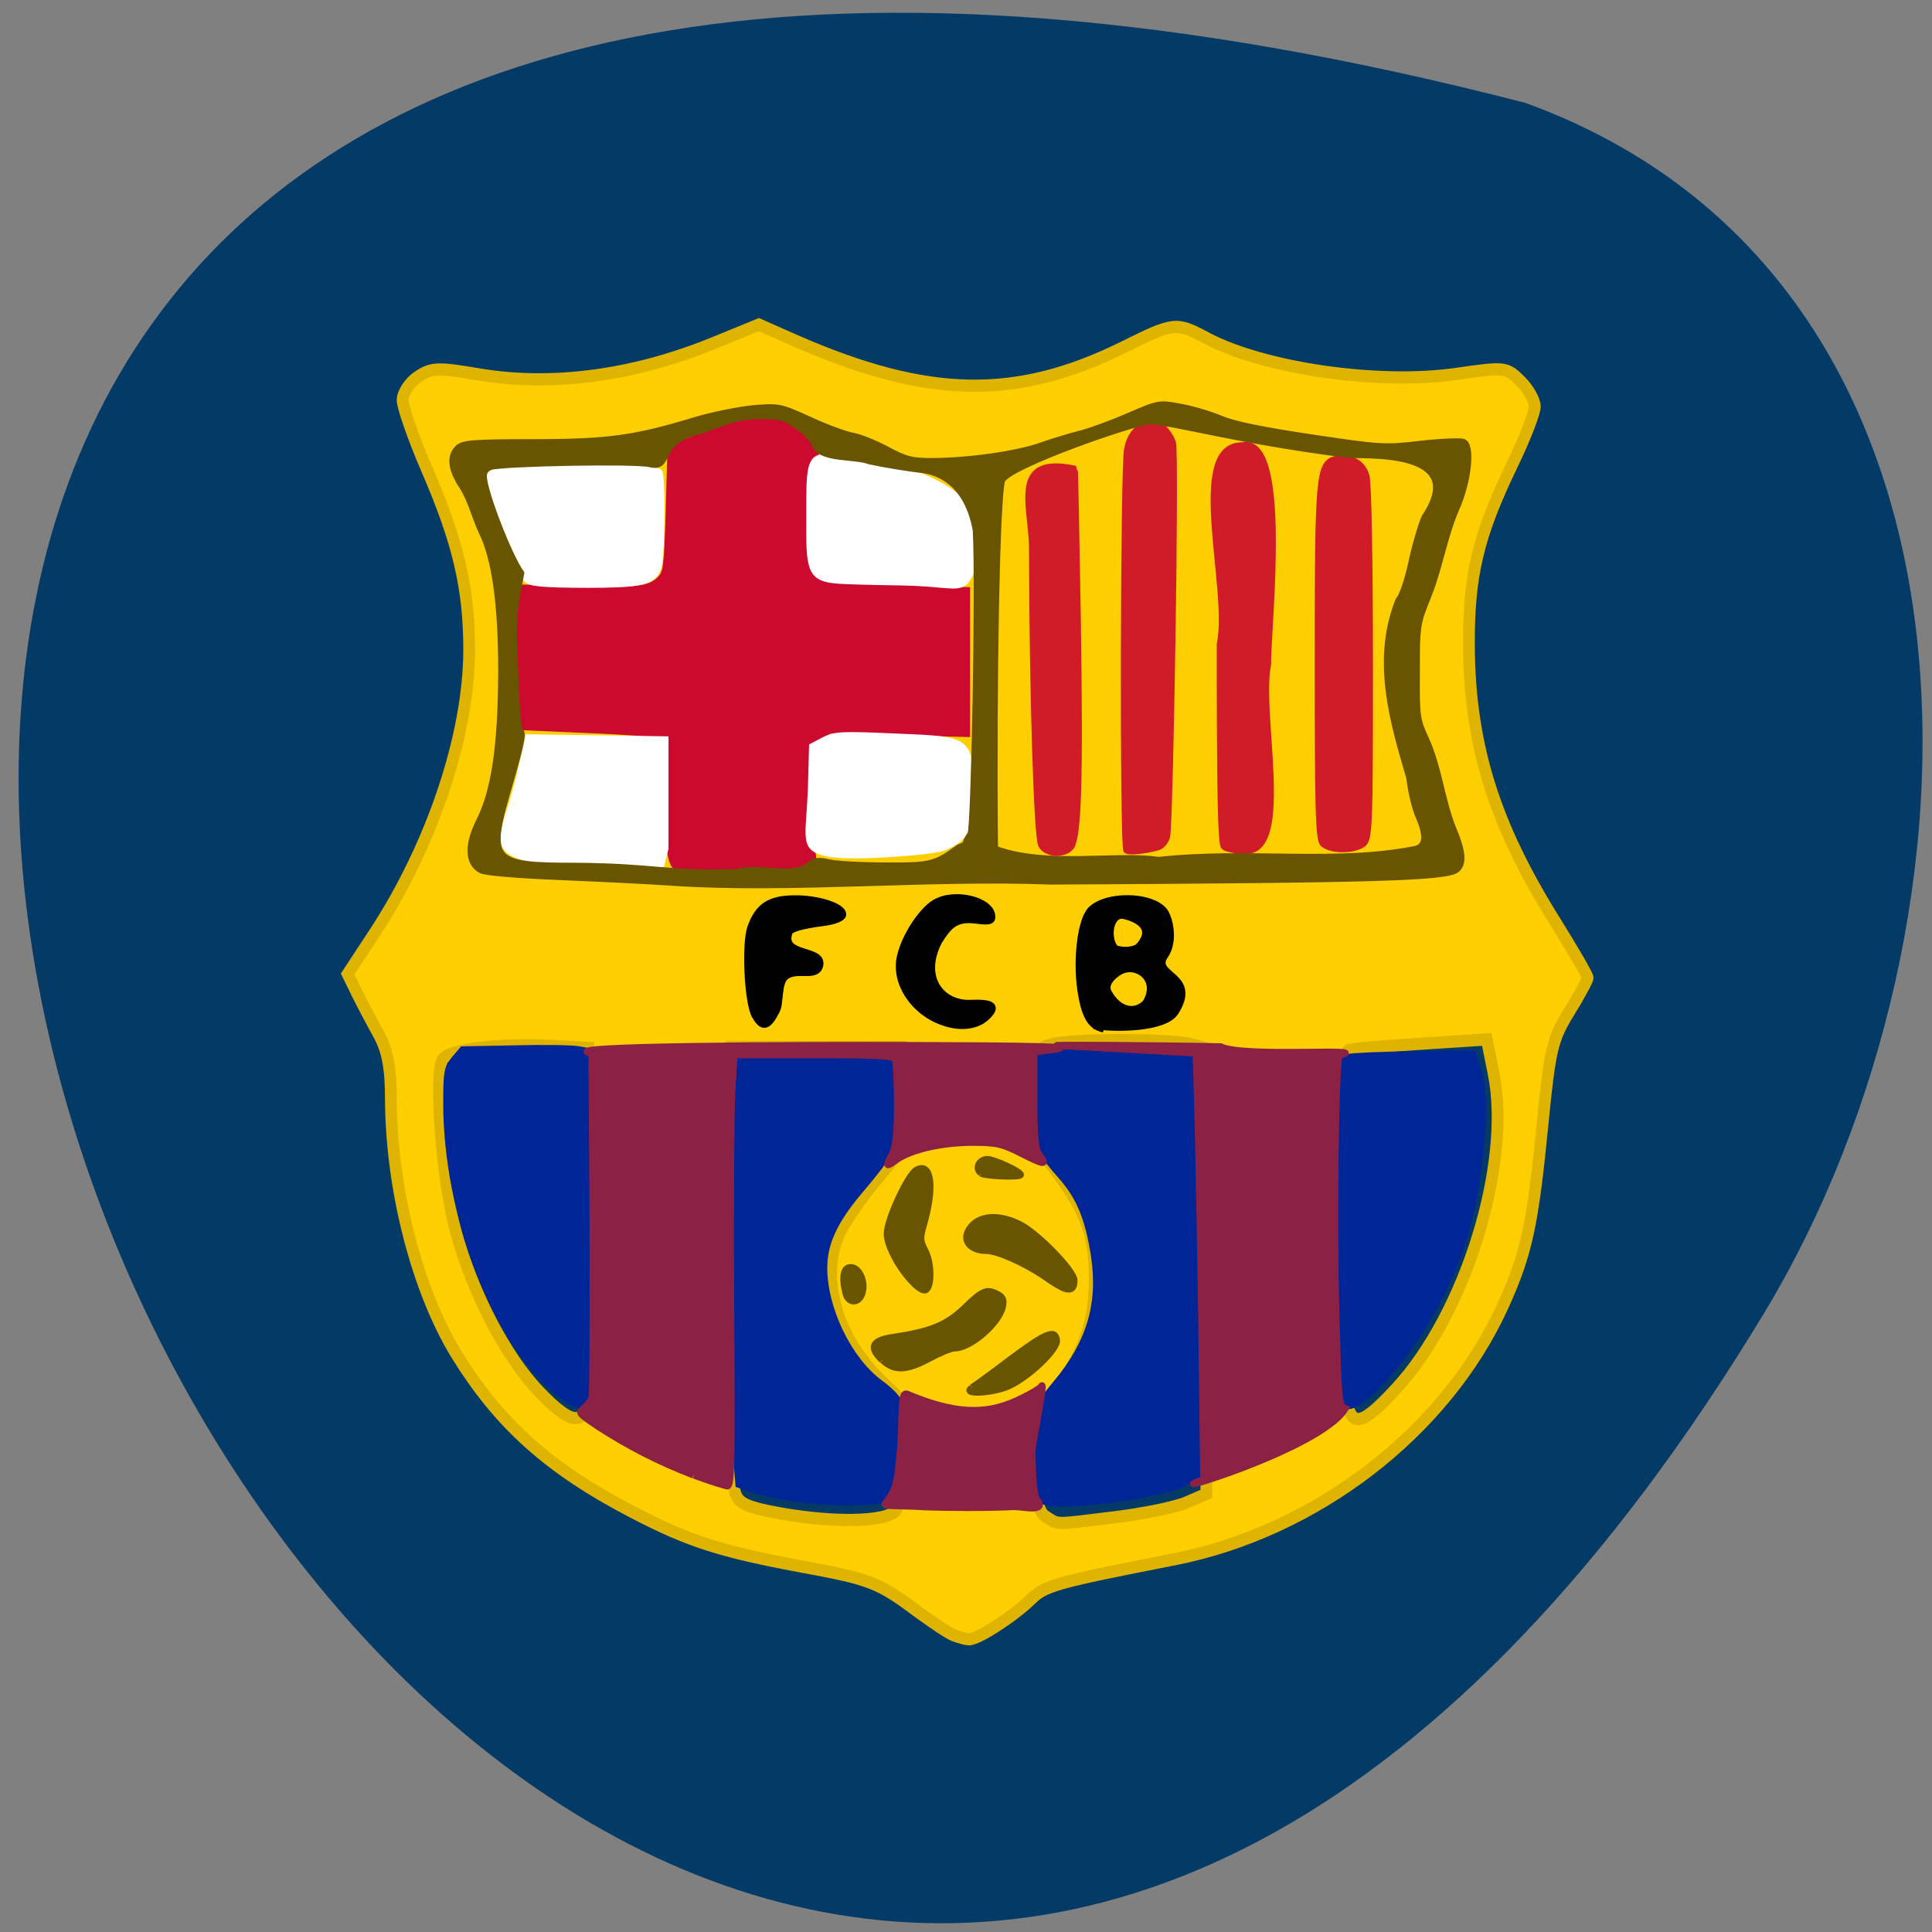<svg xmlns="http://www.w3.org/2000/svg" viewBox="0 0 22 22"><rect x="0" y="0" width="22" height="22" fill="#808080" stroke="none"/><path d="m 17.371 1.172 c -32.3 -8.352 -11.711 37.703 2.738 13.746 c 2.641 -4.402 2.824 -11.723 -2.738 -13.746" fill="#033b66"/><path d="m 126.75 215.73 c -0.667 -0.231 -2.86 -1.661 -4.909 -3.091 c -5.624 -4.059 -6.625 -4.428 -16.49 -6.181 c -11.01 -1.984 -15.489 -3.367 -23.02 -7.15 c -11.819 -5.904 -18.73 -11.901 -24.735 -21.311 c -5.385 -8.534 -9.01 -22 -9.06 -34.13 c 0 -4.244 -0.477 -6.504 -1.668 -8.626 c -0.906 -1.568 -2.24 -4.01 -3 -5.489 l -1.334 -2.629 l 3.765 -5.535 c 7.959 -11.717 13.11 -26.477 13.11 -37.917 c 0 -8.303 -1.525 -14.484 -5.957 -24.356 c -1.811 -4.059 -3.288 -8.165 -3.288 -9.09 c 0 -0.923 0.953 -2.353 2.097 -3.091 c 1.906 -1.245 2.764 -1.292 8.579 -0.323 c 10.1 1.614 21.399 0.185 32.599 -4.244 l 6.196 -2.445 l 5.195 2.214 c 18.301 7.703 30.502 7.934 45.42 0.83 c 7.01 -3.367 7.34 -3.413 11.534 -1.245 c 8.01 4.105 24.02 6.32 34.791 4.797 c 6.625 -0.923 6.863 -0.923 8.817 0.969 c 1.096 1.015 2 2.583 2 3.413 c 0 0.83 -1.43 4.382 -3.193 7.888 c -4.718 9.456 -6.01 14.715 -5.957 24.26 c 0.095 13.285 3.527 23.848 12.01 36.902 c 2.478 3.829 4.48 7.196 4.48 7.473 c 0 0.277 -1.144 2.353 -2.574 4.567 c -2.335 3.644 -2.669 5.074 -3.67 14.807 c -1.382 13.7 -2.24 17.621 -5.576 24.678 c -7.959 16.791 -25.879 30.12 -45.61 33.858 c -16.585 3.137 -17.92 3.506 -19.922 5.397 c -2.478 2.306 -7.435 5.397 -8.579 5.305 c -0.477 0 -1.382 -0.277 -2.049 -0.507 m -8.01 -16.837 c 0.286 -0.461 0.763 -3.736 1.096 -7.288 l 0.572 -6.458 l -3.717 -3.46 c -6.243 -5.858 -8.579 -13.516 -5.957 -19.651 c 0.667 -1.43 2.86 -4.567 4.909 -6.965 l 3.765 -4.382 v -13.792 h -23.639 v 28.876 c 0 15.868 0.238 29.66 0.524 30.675 c 0.334 1.384 1.382 1.984 4.671 2.629 c 8.388 1.661 16.633 1.568 17.777 -0.185 m 30.26 1.015 c 3.956 -0.461 8.436 -1.338 10.01 -1.984 l 2.764 -1.153 v -59.69 l -2.145 -0.554 c -2.86 -0.738 -16.442 -0.738 -19.254 0 c -2.192 0.554 -2.24 0.646 -2.24 6.965 c 0 6.089 0.143 6.55 2.955 10.287 c 4.099 5.351 5.195 8.441 5.195 14.392 c -0.048 5.766 -1.573 9.871 -5.576 14.899 c -2.383 2.952 -2.574 3.644 -2.574 9.595 c 0 5.212 0.286 6.55 1.43 7.196 c 1.763 1.061 0.906 1.061 9.437 0.046 m -72.63 -17.16 c 0.715 -4.89 0.81 -18.267 0.143 -33.35 l -0.524 -12.362 l -4.957 -0.277 c -7.34 -0.369 -14.345 0.415 -15.299 1.799 c -1.239 1.845 -0.143 15.96 1.763 22.879 c 2.335 8.349 6.911 16.837 11.581 21.588 c 4.861 4.89 6.529 4.797 7.292 -0.277 m 111.86 -0.185 c 9.532 -9.964 15.966 -30.03 13.44 -42.11 l -0.953 -4.567 l -9.484 0.6 c -5.195 0.323 -9.627 0.692 -9.77 0.876 c -0.667 0.6 -1.144 40.32 -0.572 44.836 c 0.715 5.951 1.906 6.04 7.34 0.369" transform="matrix(0.082 0 0 0.085 0.471 0.286)" fill="#fdcf00" stroke="#deb400" stroke-width="1.634"/><g transform="scale(0.086)"><g fill="#002596" stroke="#002596"><path d="m 73.818 184.27 c -8.273 -6.773 -14.682 -23.455 -14.682 -38.23 c 0 -4.091 0.091 -4.591 1.045 -5.773 l 1.091 -1.273 l 6.955 -0.136 c 3.864 -0.091 7.636 -0.045 8.455 0.136 l 1.455 0.273 l -0.045 22.18 c -0.045 12.182 -0.182 22.682 -0.364 23.273 c -0.455 1.727 -1.409 1.636 -3.909 -0.455" stroke-width="0.897"/><g stroke-width="0.889"><path d="m 105.55 198.41 c -2.318 -0.318 -5 -0.909 -5.955 -1.227 l -1.773 -0.636 l -0.318 -3.773 c -0.364 -5.091 -0.409 -33.05 -0.045 -43.864 l 0.273 -8.773 h 20.09 l 0.273 1.364 c 0.136 0.773 0.273 3.364 0.273 5.773 c 0 4.909 -0.091 5.05 -4.682 10.545 c -3.273 3.909 -4.591 6.818 -4.591 10.05 c 0 5.5 3.273 12.227 7.409 15.273 c 1.273 0.909 2.409 2.091 2.545 2.636 c 0.318 1.409 -0.909 11.909 -1.455 12.5 c -0.773 0.727 -7.5 0.818 -12.05 0.136"/><path d="m 137.95 198.59 c -0.636 -0.864 -1.182 -7.818 -0.773 -10.455 c 0.227 -1.727 0.818 -2.727 2.727 -5 c 4.409 -5.273 5.955 -10.5 5 -16.818 c -0.773 -5 -1.909 -7.773 -4.364 -10.591 c -1.182 -1.318 -2.409 -2.864 -2.682 -3.409 c -0.545 -1.091 -0.727 -12 -0.182 -12.364 c 0.227 -0.091 2.409 -0.455 4.909 -0.727 c 3.5 -0.409 5.682 -0.409 9.727 0 c 2.818 0.273 5.273 0.636 5.455 0.818 c 0.136 0.182 0.409 12.636 0.591 27.773 l 0.318 27.455 l -1.727 1 c -3.273 1.818 -17.955 3.636 -19 2.318"/><path d="m 177.86 185.77 c -0.273 -0.455 -0.545 -23.05 -0.409 -35.23 c 0.136 -10.273 0.136 -10.318 1.136 -10.545 c 0.545 -0.136 4.455 -0.318 8.682 -0.364 l 7.682 -0.136 l 0.409 1.091 c 0.955 2.636 1.182 5.5 0.773 10.273 c -0.818 9.05 -2.273 14.5 -5.636 21.05 c -4.182 8.136 -11.364 16.05 -12.636 13.864"/></g></g><g fill="#8b2245" stroke="#8b2245" stroke-width="0.889"><path d="m 159.36 195.86 l -0.227 -18.364 c -0.136 -10.136 -0.364 -22.818 -0.5 -28.23 l -0.273 -9.818 l -18.09 -1 c -2.818 -0.136 12.955 -0.045 21.364 0.136 c 2.955 1.5 20.409 0.091 15.727 1.136 c -0.5 0.545 -0.818 21.545 -0.455 34.05 c 0.318 11.864 0.364 12.409 1.227 12.727 c -3.136 5.364 -25.864 12.05 -18.773 9.364"/><path d="m 91.82 195.32 c -4.591 -1.773 -8.5 -3.773 -12.591 -6.409 c -3.864 -2.636 -2.136 -1.455 -0.864 -3.773 c 0.136 -0.545 0.182 -11.09 0.136 -23.364 l -0.136 -22.318 c -5.864 -1 28.14 -1.091 42.23 -1.045 c 16.5 0.045 21.545 0.182 19.318 0.5 l -3 0.409 v 6.364 c 0 4.864 0.182 6.545 0.682 7.182 c 1.091 1.455 0.773 1.455 -2.273 -0.091 c -2.591 -1.318 -3.318 -1.5 -6.545 -1.5 c -4.091 0 -8.136 0.955 -10.05 2.273 c -1.455 1.045 -1.5 1 -0.591 -0.773 c 0.455 -0.909 0.682 -2.727 0.682 -6.455 c 0 -2.909 -0.136 -5.545 -0.273 -5.955 c -0.227 -0.591 -1.636 -0.682 -10.818 -0.682 h -10.5 l -0.318 5 c -0.136 2.773 -0.227 15.636 -0.136 28.591 c 0.136 20.727 0.091 23.545 -0.5 23.5 c -1.682 -0.455 -3.091 -0.955 -4.409 -1.455"/><path d="m 122.77 199.55 c -8.591 -0.5 -4.955 0.682 -4.091 -3.364 c 0.318 -1.5 0.636 -4.773 0.682 -7.273 c 0.091 -3.864 0.182 -4.545 0.773 -4.318 c 6.091 2.545 10.182 2.818 14.455 0.864 c 1.5 -0.682 2.955 -1.5 3.273 -1.864 c 0.682 -1.364 -1.182 7.864 -1.182 8.318 c 0 3.682 0.227 5.955 0.591 6.591 c 1.455 1.818 -1.773 1 -2.955 1 c -4 0.182 -8.273 0.136 -11.545 0.045"/></g><path d="m 89.5 114.73 c -0.818 -0.591 -1.318 -4.955 -1.364 -11.955 v -5.409 l -2.364 -0.273 c -1.273 -0.136 -5.591 -0.409 -9.545 -0.545 l -7.227 -0.318 l -0.273 -9.182 c -0.136 -5.091 -0.182 -9.227 -0.182 -9.227 c 0.045 0 3.409 0.091 7.5 0.227 c 8.182 0.273 10 0.045 11.364 -1.318 c 0.864 -0.864 0.955 -1.591 1.182 -9.05 l 0.227 -8.136 l 1.091 -0.545 c 3.318 -1.636 9.636 -3.727 11.227 -3.727 c 2.045 0 5.455 1.727 6.5 3.273 c 0.5 0.818 0.5 1.364 -0.045 3.636 c -0.773 3.136 -0.955 11.5 -0.227 13.318 c 0.227 0.636 1 1.409 1.682 1.682 c 0.636 0.227 5.182 0.591 10.09 0.727 l 8.864 0.273 v 18.955 l -18.18 -0.455 l -2.636 2.273 v 6.182 c 0 3.409 0.136 6.818 0.318 7.591 c 0.227 1.091 0.136 1.455 -0.455 1.727 c -1.182 0.545 -16.818 0.773 -17.545 0.273" fill="#cc092f" stroke="#cc092f" stroke-width="0.895"/><g fill="#d01b29" stroke="#d01b29"><path d="m 141.68 112.27 c 1.091 -1.091 1.318 -8.5 1 -30 c -0.182 -11.05 -0.364 -20.14 -0.409 -20.18 c -8.318 -1.773 -5.727 4.682 -5.591 10.182 c 0.045 19.636 0.636 38.591 1.227 39.636 c 0.636 1.136 2.727 1.318 3.773 0.364" stroke-width="0.871"/><path d="m 149.18 112.59 c -0.5 -0.455 -0.409 -50.773 0.091 -53.09 c 0.409 -2.182 1.727 -3.409 3.591 -3.409 c 1 0 2.136 1.636 2.409 2.545 c 0.455 1.5 -0.364 50.636 -0.773 52.14 c -0.182 0.636 -0.682 1.227 -1.136 1.364 c -1.773 0.5 -3.909 0.727 -4.227 0.409" stroke-width="0.87"/><path d="m 162.09 112.09 c -0.409 -0.364 -0.545 -6.909 -0.545 -26.818 c 1.545 -7.273 -4.364 -26.27 2.909 -26.27 c 6.227 -1.364 3.409 23.409 3.409 29 c -1.318 6.455 3.182 24.636 -2.909 24.636 c -1.273 0 -2.591 -0.273 -2.864 -0.545" stroke-width="0.872"/><path d="m 175.23 111.68 c -0.591 -0.545 -0.682 -4.864 -0.682 -24.05 c 0 -24.545 0.136 -26.18 2.273 -26.773 c 1.864 -0.455 3.636 0.5 4.045 2.227 c 0.273 0.864 0.455 12.05 0.455 24.864 c 0 22.5 -0.045 23.273 -1.045 23.864 c -1.364 0.818 -4.136 0.727 -5.05 -0.136" stroke-width="0.941"/></g><g stroke="#000"><path d="m 100.09 134.5 c -1 -1.727 -1.364 -9.455 -0.591 -11.682 c 1 -2.727 2.409 -3.682 5.636 -3.727 c 3.045 -0.045 6.364 1 6.364 2 c 0 0.364 -1.045 0.773 -2.364 0.955 c -1.318 0.182 -4.455 0.591 -4.727 1.364 c -1.227 3.364 4.591 2.227 4.045 4.409 c -0.409 1.636 -2.909 0.227 -4.455 1.364 c -1.136 0.864 -0.727 3.545 -1.273 4.591 c -1.091 2.136 -1.727 2.318 -2.636 0.682" stroke-width="1.095"/><path d="m 124.91 135.32 c -3.955 -1.364 -6.455 -5.227 -5.682 -8.636 c 0.591 -2.636 2.773 -6 4.545 -7.091 c 2.591 -1.591 7.545 -0.364 7.545 1.818 c 0 0.545 -0.409 0.636 -2.136 0.409 c -2.818 -0.364 -3.682 0.909 -4.909 2.818 c -2.5 4.909 0.409 8.364 4.227 8.227 c 3.045 -0.136 3.636 0.409 1.955 1.909 c -1.273 1.091 -3.409 1.318 -5.545 0.545" stroke-width="0.95"/><path d="m 146.14 136.23 c -1.727 -0.318 -2.545 -1.818 -3.045 -5.364 c -0.545 -4.136 0.091 -9.05 1.364 -10.364 c 1.955 -2 7.636 -2 9.545 0 c 0.773 0.773 1.591 4.045 0.227 6 c -1.955 2.773 4.545 2.545 1.364 7.5 c -1.455 2.227 -8.091 2.227 -10.773 1.773 m 6.864 -2.909 c 2 -3.136 -1.091 -5.455 -3.318 -4.318 c -1.455 0.818 -2.136 1.955 -1.636 2.864 c 1.273 2.318 3.364 2.955 4.955 1.455 m -1 -7.409 c 2.591 -2.727 -0.409 -3.909 -1.773 -4.227 c -2 -0.545 -2.5 3.091 -1.227 4.409 c 1.091 0.318 2.136 0.273 3 -0.182" stroke-width="0.951"/></g><g fill="#fff" stroke="#fff"><path d="m 69.55 113.5 c -3.091 -0.773 -3.455 -1.909 -2 -6.182 c 0.455 -1.409 1.227 -4.136 1.636 -6.091 l 0.818 -3.545 l 9 0.136 l 9.05 0.136 v 14.364 l -0.5 2.091 c -5.409 1.455 -12.5 0.364 -18 -0.909" stroke-width="0.924"/><path d="m 72.45 77.27 c -2.591 -0.182 -2.682 -0.227 -3.909 -2.227 c -1.636 -2.682 -3.273 -7.136 -3.682 -9.864 c -0.273 -1.955 -0.182 -2.273 0.636 -2.727 c 1.455 -0.727 21.273 -0.682 21.773 0.091 c 0.409 0.591 0.318 10.5 -0.091 12.364 c -0.455 1.909 -1.864 2.364 -7.182 2.455 c -2.682 0.045 -6.091 0 -7.545 -0.091" stroke-width="0.91"/><g stroke-width="0.936"><path d="m 110.95 76.82 c -3.318 -0.273 -3.773 -1.091 -3.727 -6.955 c 0 -6.227 -0.136 -8.818 1.318 -9.182 c 4.636 -1.136 15.273 2.364 18.18 5.227 c 1.955 1.955 3.091 9.09 1 11.09 c -0.955 0.955 -2.682 0.136 -8.545 0.045 c -3.409 -0.045 -7.091 -0.136 -8.227 -0.227"/><path d="m 110.41 113.09 c -4.409 -0.727 -3.182 -1.5 -2.955 -9.227 l 0.136 -5 l 1.545 -0.818 c 1.409 -0.727 2.318 -0.773 9.409 -0.455 c 9.864 0.409 9.773 0.318 9.909 7.05 c 0.091 4.909 -0.545 6.273 -3.455 7.5 c -1.455 0.636 -12 1.364 -14.591 0.909"/></g></g><g fill="#695400" stroke="#695400" stroke-width="0.889"><path d="m 120.82 169.73 c -1.864 -1.955 -3.364 -4.864 -3.364 -6.364 c 0 -1.864 2.773 -7.864 3.909 -8.455 c 1.955 -1.045 2.364 2.227 0.955 7.182 c -0.545 1.864 -0.5 2.227 0.182 3.545 c 0.864 1.636 0.864 4.909 0 5.182 c -0.318 0.091 -1.045 -0.409 -1.682 -1.091"/><path d="m 140.91 170.59 c -0.364 -0.136 -1.545 -0.818 -2.545 -1.545 c -2.727 -1.864 -6.318 -3.455 -7.818 -3.455 c -1.864 0 -3 -1.136 -2.409 -2.455 c 0.955 -2.091 3.682 -2.545 6.727 -1.091 c 2.364 1.091 7.364 6.227 7.364 7.5 c 0 1.045 -0.409 1.364 -1.318 1.045"/><path d="m 116.82 180.09 c -1.818 -1.727 -1.364 -2.636 1.545 -3.045 c 4.864 -0.727 7 -1.591 9.409 -3.909 c 2.364 -2.318 2.909 -2.5 4.364 -1.727 c 0.682 0.364 0.818 0.773 0.591 1.682 c -0.545 2.227 -4.273 5.409 -6.318 5.409 c -0.5 0 -2 0.636 -3.364 1.364 c -3.045 1.636 -4.636 1.682 -6.182 0.227"/><path d="m 128.68 183.73 c 0.455 -0.273 2.773 -1.955 5.091 -3.727 c 4.682 -3.5 5.955 -4.045 6.136 -2.545 c 0.182 1.136 -3.636 4.818 -6.318 6.05 c -2.045 0.955 -6.318 1.182 -4.909 0.273"/><path d="m 129.91 155.32 c -0.864 -0.545 -0.273 -1.818 0.818 -1.818 c 0.909 0 4.409 1.636 4.409 2.045 c 0 0.364 -4.591 0.182 -5.227 -0.182"/><path d="m 112 171.27 c -0.545 -2.136 -0.318 -3.455 0.636 -3.455 c 1.091 0 1.955 1.773 1.545 3.318 c -0.364 1.455 -1.818 1.545 -2.182 0.136"/><path d="m 88.73 116.82 c -2.545 -0.182 -9 -0.5 -14.364 -0.727 c -5.818 -0.227 -10.136 -0.591 -10.682 -0.909 c -1.727 -0.955 -1.773 -3.318 -0.182 -6.5 c 2 -4 2.864 -9.864 2.909 -19.682 c 0 -9.182 -0.864 -15.14 -2.636 -18.682 c -0.909 -2 -1.455 -4.227 -2.5 -5.864 c -1.545 -2.318 -1.727 -4 -0.636 -5.091 c 0.636 -0.636 1.955 -0.773 9.909 -0.773 c 10 0 13.5 -0.5 21.455 -2.909 c 2.409 -0.727 5.909 -1.409 7.773 -1.591 c 3.364 -0.273 3.545 -0.227 7.364 1.5 c 2.136 1 4.727 1.955 5.682 2.136 c 0.955 0.136 3.045 1 4.591 1.818 c 2.455 1.318 3.273 1.545 5.909 1.545 c 4.773 0 11.318 -0.909 14.5 -2.045 c 1.545 -0.545 3.818 -1.227 5.05 -1.545 c 1.182 -0.273 4.091 -1.318 6.409 -2.318 c 4.182 -1.818 4.227 -1.818 7.05 -1.273 c 1.545 0.273 3.955 1 5.364 1.591 c 1.727 0.727 5.545 1.5 11.955 2.455 c 9.136 1.364 9.636 1.409 14.364 0.864 c 2.727 -0.318 5.273 -0.409 5.727 -0.273 c 1.182 0.455 0.636 5.318 -1 8.909 c -1.545 3.636 -2.227 7.864 -3.591 11.273 c -1.591 3.909 -1.591 4.091 -1.591 10.273 c -0.045 5.909 0.045 6.364 1.227 8.909 c 1.727 3.818 2.045 7.955 3.591 11.818 c 1.273 3 1.409 4.591 0.5 5.364 c -1.364 1.091 -10.05 1.364 -53.727 1.591 c -16.273 -0.636 -34.818 1.227 -50.41 0.136 m 64.64 -2.909 c 11.909 -1.318 23.636 0.682 34.23 -1.5 c 1.273 -0.5 1.364 -1.818 0.182 -4.5 c -0.455 -1.091 -0.955 -3.273 -1.136 -4.909 c -2.091 -7.182 -4.682 -15.409 -1.455 -23.5 c 0.455 -0.455 1.182 -2.545 1.682 -4.818 c 0.455 -2.227 1.273 -5 1.773 -6.182 c 6.182 -9.182 -8.136 -8.136 -10.182 -8.318 c -14.818 -1.909 -22.23 -4.136 -26.14 -4.455 c -1.864 0 -18.909 5.909 -19.682 7.864 c -0.682 1.818 -1.182 26.364 -0.955 48.818 c 6.818 2.545 16.14 0.636 21.682 1.5 m -46.18 0.682 c 0.636 -0.636 1.136 -0.682 2.545 -0.364 c 1 0.227 4.364 0.409 7.545 0.409 c 5.955 0.045 6.591 -0.136 9.636 -2.364 c 5.545 -2.591 -1.091 2.227 1.636 -1.864 c 0.455 -1.091 1.091 -32.818 0.682 -40.23 c -1.273 -7.05 -5.909 -7.864 -7.227 -8 c -1.636 -0.182 -4.727 -0.682 -6.864 -1.136 c -2.091 -0.773 -6.455 -0.182 -7.227 -2.182 c -0.273 -0.682 -1.364 -1.864 -2.409 -2.545 c -1.591 -1.091 -2.318 -1.273 -4.773 -1.273 c -2.409 0 -3.818 0.364 -7.909 1.955 c -6.227 1.318 -3.818 5.182 -6.818 4.409 c -1.955 -0.455 -19.14 -0.136 -21 0.364 c -0.636 0.182 -1 0.636 -1 1.273 c 0 1.955 3.273 10.455 4.955 12.864 c -0.636 3.636 -1.227 5.318 -0.864 10.909 c 0.182 6.636 0.455 9.773 0.773 10 c 0.409 0.227 0 2.045 -1.318 6.591 c -3.182 10.773 -2.818 11.273 8.818 11.273 c 10.591 0.091 11.773 1.136 21.18 0.818 c 2.545 -0.864 7.5 0.864 9.591 -0.909"/></g></g></svg>